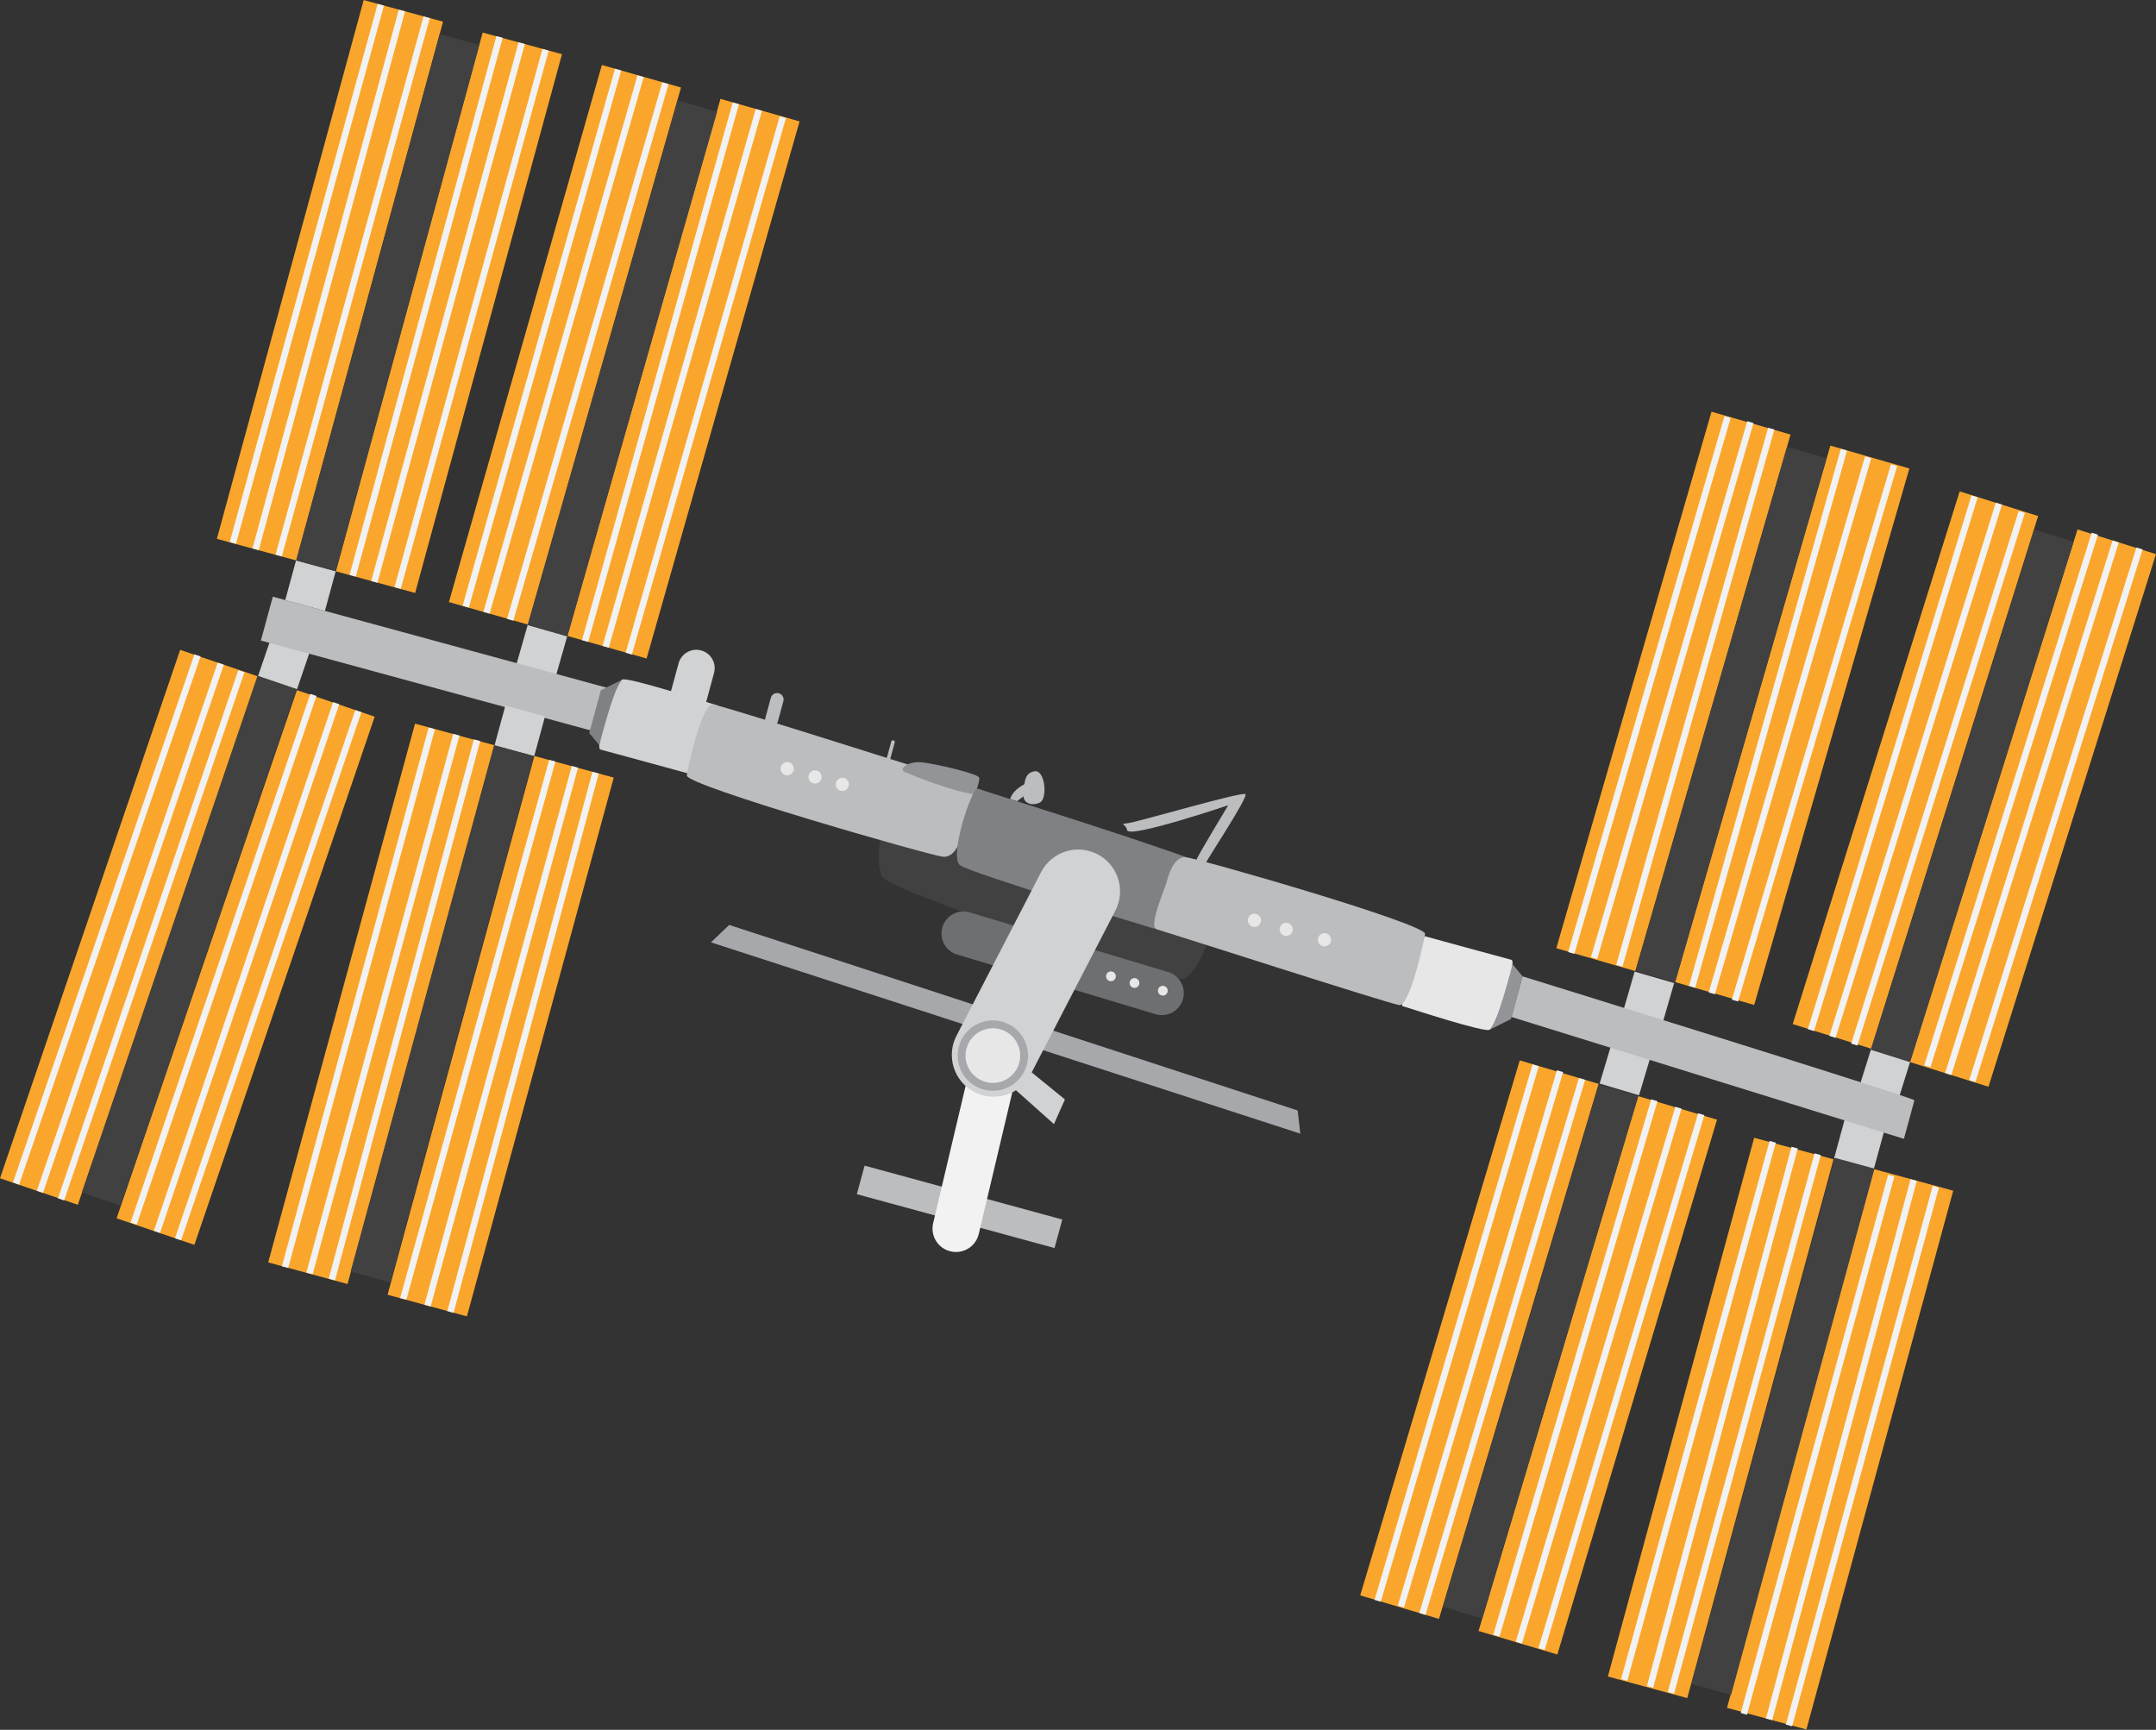 <?xml version="1.0" encoding="utf-8"?>
<!-- Generator: Adobe Illustrator 16.0.0, SVG Export Plug-In . SVG Version: 6.00 Build 0)  -->
<!DOCTYPE svg PUBLIC "-//W3C//DTD SVG 1.1//EN" "http://www.w3.org/Graphics/SVG/1.1/DTD/svg11.dtd">
<svg version="1.1" id="Layer_1" xmlns="http://www.w3.org/2000/svg" xmlns:xlink="http://www.w3.org/1999/xlink" x="0px" y="0px"
	 width="195.511px" height="156.864px" viewBox="0 0 195.511 156.864" enable-background="new 0 0 195.511 156.864"
	 xml:space="preserve">
<rect x="0" y="0" width="195.511" height="156.864" fill="#333333" stroke="none"/>
<g>
	<path fill="#BBBDBF" d="M93.851,69.938c0.932-0.107,1.161,2.5,0.446,2.84c-0.711,0.339-1.577,0.077-1.484-0.761
		C92.905,71.174,92.801,70.06,93.851,69.938z"/>
	<path fill="#BBBDBF" d="M102.398,74.624c1.28-0.227,10.278-2.879,10.54-2.605c0.266,0.277-3.519,5.958-3.607,6.274
		c-0.086,0.313-1.1,0.308-0.883-0.242c0.219-0.553,2.933-5.033,2.933-5.033s-8.962,3.028-9.165,2.272
		C102.019,74.536,101.366,74.809,102.398,74.624z"/>
	<path fill="#E7E7E7" d="M137.058,87.036c-0.273-0.061-7.873-2.145-7.873-2.145s-2.327,6.243-2.014,6.338
		c1.166,0.363,7.287,2.362,7.883,2.161c0.51-0.171,2.031-4.591,2.104-5.96C137.169,87.198,137.142,87.053,137.058,87.036z"/>
	<path fill="#929497" d="M138.071,88.538l-0.914-1.107c0,0-1.389,5.571-2.104,5.96l1.963-0.981L138.071,88.538z"/>
	<g>
		
			<rect x="26.191" y="0.09" transform="matrix(0.965 0.263 -0.263 0.965 7.731 -6.971)" fill="#FAA62C" width="7.456" height="50.63"/>
		
			<rect x="36.982" y="3.03" transform="matrix(0.965 0.263 -0.263 0.965 8.877 -9.699)" fill="#FAA62C" width="7.455" height="50.629"/>
		
			<rect x="26.306" y="51.233" transform="matrix(0.965 0.263 -0.263 0.965 14.934 -5.535)" fill="#D1D2D3" width="3.728" height="3.727"/>
		
			<rect x="27.541" y="-0.475" transform="matrix(0.964 0.265 -0.265 0.964 7.573 -6.486)" fill="#F2F2F2" width="0.59" height="50.627"/>
		
			<rect x="29.528" y="0.066" transform="matrix(0.965 0.262 -0.262 0.965 7.684 -6.922)" fill="#F2F2F2" width="0.589" height="50.628"/>
		
			<rect x="31.706" y="0.656" transform="matrix(0.964 0.265 -0.265 0.964 8.014 -7.543)" fill="#F2F2F2" width="0.59" height="50.629"/>
		
			<rect x="38.332" y="2.464" transform="matrix(0.965 0.263 -0.263 0.965 8.672 -9.187)" fill="#F2F2F2" width="0.588" height="50.627"/>
		
			<rect x="40.322" y="3.005" transform="matrix(0.965 0.264 -0.264 0.965 8.907 -9.71)" fill="#F2F2F2" width="0.589" height="50.627"/>
		
			<rect x="42.499" y="3.599" transform="matrix(0.964 0.265 -0.265 0.964 9.175 -10.292)" fill="#F2F2F2" width="0.587" height="50.627"/>
		
			<rect x="33.295" y="2.716" transform="matrix(0.965 0.263 -0.263 0.965 8.453 -8.279)" fill="#414142" width="3.729" height="49.453"/>
	</g>
	<path fill="#BBBDBF" d="M93.385,70.898c0,0-1.485,0.504-1.778,1.563l0.624,0.198c0,0,0.974-0.838,1.494-0.879L93.385,70.898z"/>
	<path fill="#BBBDBF" d="M70.539,65.42c-0.083,0.31-0.409,0.495-0.722,0.414l0,0c-0.312-0.086-0.5-0.41-0.413-0.725l0.496-1.828
		c0.088-0.315,0.411-0.502,0.724-0.414l0,0c0.314,0.084,0.5,0.409,0.414,0.723L70.539,65.42z"/>
	<path fill="#BBBDBF" d="M80.71,68.904c-0.023,0.088-0.116,0.141-0.201,0.118l0,0c-0.088-0.023-0.138-0.118-0.117-0.203l0.43-1.575
		c0.024-0.085,0.113-0.139,0.2-0.114l0,0c0.088,0.025,0.141,0.114,0.115,0.203L80.71,68.904z"/>
	<path fill="#D1D2D3" d="M63.926,64.067c-0.242,0.885-1.159,1.411-2.047,1.17l0,0c-0.888-0.241-1.412-1.159-1.172-2.047l0.828-3.038
		c0.243-0.887,1.159-1.413,2.047-1.171l0,0c0.889,0.242,1.413,1.158,1.169,2.048L63.926,64.067z"/>
	<path fill="#A6A8AC" d="M66.125,83.875c0.378,0.104,51.548,16.823,51.548,16.823l0.242,2.102L64.472,85.453L66.125,83.875z"/>
	
		<rect x="77.744" y="108.061" transform="matrix(0.965 0.263 -0.263 0.965 31.802 -19.024)" fill="#BBBDBF" width="18.577" height="2.681"/>
	<path fill="#F2F2F2" d="M88.757,111.895c-0.268,1.143-1.414,1.85-2.558,1.58l0,0c-1.142-0.269-1.847-1.412-1.579-2.557
		l3.102-13.115c0.269-1.141,1.416-1.85,2.557-1.578l0,0c1.142,0.27,1.849,1.414,1.582,2.557L88.757,111.895z"/>
	<g>
		
			<rect x="47.476" y="5.955" transform="matrix(0.962 0.274 -0.274 0.962 10.54 -12.845)" fill="#FAA62C" width="7.458" height="50.629"/>
		
			<rect x="58.232" y="9.023" transform="matrix(0.962 0.274 -0.274 0.962 11.787 -15.67)" fill="#FAA62C" width="7.456" height="50.629"/>
		
			<rect x="47.262" y="57.076" transform="matrix(0.962 0.275 -0.275 0.962 18.081 -11.228)" fill="#D1D2D3" width="3.727" height="3.727"/>
		
			<rect x="48.834" y="5.363" transform="matrix(0.962 0.273 -0.273 0.962 10.254 -12.259)" fill="#F2F2F2" width="0.588" height="50.628"/>
		
			<rect x="50.816" y="5.929" transform="matrix(0.961 0.276 -0.276 0.961 10.61 -12.895)" fill="#F2F2F2" width="0.587" height="50.627"/>
		
			<rect x="52.985" y="6.547" transform="matrix(0.961 0.278 -0.278 0.961 10.958 -13.556)" fill="#F2F2F2" width="0.59" height="50.629"/>
		
			<rect x="59.59" y="8.431" transform="matrix(0.963 0.27 -0.27 0.963 11.335 -14.915)" fill="#F2F2F2" width="0.588" height="50.628"/>
		<polygon fill="#F2F2F2" points="55.203,58.737 54.64,58.574 68.528,9.886 69.093,10.051 		"/>
		
			<rect x="63.742" y="9.618" transform="matrix(0.961 0.276 -0.276 0.961 12.107 -16.295)" fill="#F2F2F2" width="0.588" height="50.626"/>
		
			<rect x="54.555" y="8.647" transform="matrix(0.962 0.275 -0.275 0.962 11.338 -14.216)" fill="#414142" width="3.729" height="49.449"/>
	</g>
	<g>
		
			<rect x="18.558" y="62.387" transform="matrix(-0.946 -0.323 0.323 -0.946 15.031 177.896)" fill="#FAA62C" width="7.456" height="50.626"/>
		<polygon fill="#FAA62C" points="16.337,58.93 23.395,61.334 7.059,109.25 0,106.848 		"/>
		
			<rect x="23.899" y="58.308" transform="matrix(-0.947 -0.323 0.323 -0.947 30.733 125.437)" fill="#D1D2D3" width="3.727" height="3.727"/>
		
			<rect x="24.033" y="63.085" transform="matrix(-0.946 -0.323 0.323 -0.946 18.782 179.913)" fill="#F2F2F2" width="0.589" height="50.624"/>
		
			<rect x="22.086" y="62.418" transform="matrix(-0.947 -0.321 0.321 -0.947 15.391 178.003)" fill="#F2F2F2" width="0.587" height="50.628"/>
		
			<rect x="19.948" y="61.691" transform="matrix(-0.947 -0.322 0.322 -0.947 11.423 175.897)" fill="#F2F2F2" width="0.59" height="50.628"/>
		
			<rect x="13.447" y="59.474" transform="matrix(-0.946 -0.323 0.323 -0.946 -0.675 169.461)" fill="#F2F2F2" width="0.59" height="50.626"/>
		
			<rect x="11.497" y="58.809" transform="matrix(-0.946 -0.324 0.324 -0.946 -4.282 167.53)" fill="#F2F2F2" width="0.588" height="50.625"/>
		
			<rect x="9.362" y="58.081" transform="matrix(-0.946 -0.325 0.325 -0.946 -8.288 165.407)" fill="#F2F2F2" width="0.588" height="50.627"/>
		
			<rect x="15.316" y="60.612" transform="matrix(-0.947 -0.322 0.322 -0.947 5.943 171.66)" fill="#414142" width="3.73" height="49.451"/>
	</g>
	
		<rect x="23.505" y="59.258" transform="matrix(0.965 0.263 -0.263 0.965 17.643 -9.257)" fill="#BBBDBF" width="39.833" height="4.121"/>
	<path fill="#D1D2D3" d="M54.446,67.969c0.272,0.063,7.873,2.145,7.873,2.145s3.04-6.049,2.725-6.146
		c-1.169-0.361-7.998-2.553-8.594-2.352c-0.509,0.169-2.029,4.591-2.103,5.958C54.333,67.807,54.361,67.951,54.446,67.969z"/>
	<g>
		
			<rect x="41.646" y="68.673" transform="matrix(-0.965 -0.263 0.263 -0.965 64.468 196.591)" fill="#FAA62C" width="7.456" height="50.627"/>
		
			<rect x="30.857" y="65.732" transform="matrix(-0.965 -0.263 0.263 -0.965 44.005 187.984)" fill="#FAA62C" width="7.456" height="50.629"/>
		
			<rect x="45.26" y="64.429" transform="matrix(-0.965 -0.263 0.263 -0.965 75.175 142.64)" fill="#D1D2D3" width="3.727" height="3.73"/>
		
			<rect x="47.164" y="69.241" transform="matrix(-0.966 -0.26 0.26 -0.966 68.689 198.198)" fill="#F2F2F2" width="0.588" height="50.627"/>
		
			<rect x="45.176" y="68.698" transform="matrix(-0.965 -0.264 0.264 -0.965 64.512 196.692)" fill="#F2F2F2" width="0.588" height="50.628"/>
		
			<rect x="43" y="68.106" transform="matrix(-0.964 -0.267 0.267 -0.964 60.117 194.997)" fill="#F2F2F2" width="0.586" height="50.626"/>
		
			<rect x="36.369" y="66.299" transform="matrix(-0.966 -0.26 0.26 -0.966 48.273 189.605)" fill="#F2F2F2" width="0.592" height="50.627"/>
		
			<rect x="34.385" y="65.759" transform="matrix(-0.965 -0.263 0.263 -0.965 44.236 188.054)" fill="#F2F2F2" width="0.586" height="50.627"/>
		<polygon fill="#F2F2F2" points="38.87,65.978 39.439,66.131 26.133,114.978 25.563,114.828 		"/>
		
			<rect x="38.271" y="67.224" transform="matrix(-0.965 -0.263 0.263 -0.965 54.649 191.22)" fill="#414142" width="3.728" height="49.45"/>
	</g>
	<g>
		
			<rect x="147.968" y="37.343" transform="matrix(0.961 0.278 -0.278 0.961 23.388 -39.689)" fill="#FAA62C" width="7.457" height="50.627"/>
		
			<rect x="158.71" y="40.455" transform="matrix(0.961 0.278 -0.278 0.961 24.707 -42.591)" fill="#FAA62C" width="7.456" height="50.625"/>
		
			<rect x="147.645" y="88.452" transform="matrix(0.961 0.278 -0.278 0.961 30.933 -37.94)" fill="#D1D2D3" width="3.73" height="3.732"/>
		
			<rect x="149.328" y="36.743" transform="matrix(0.96 0.28 -0.28 0.96 23.313 -39.353)" fill="#F2F2F2" width="0.587" height="50.627"/>
		
			<rect x="151.306" y="37.317" transform="matrix(0.96 0.28 -0.28 0.96 23.641 -39.994)" fill="#F2F2F2" width="0.592" height="50.627"/>
		
			<rect x="153.475" y="37.94" transform="matrix(0.962 0.272 -0.272 0.962 23.013 -39.453)" fill="#F2F2F2" width="0.589" height="50.63"/>
		
			<rect x="160.07" y="39.851" transform="matrix(0.962 0.272 -0.272 0.962 23.781 -41.175)" fill="#F2F2F2" width="0.589" height="50.631"/>
		
			<rect x="162.051" y="40.426" transform="matrix(0.96 0.28 -0.28 0.96 24.873 -42.791)" fill="#F2F2F2" width="0.59" height="50.629"/>
		
			<rect x="164.219" y="41.056" transform="matrix(0.959 0.285 -0.285 0.959 25.692 -44.075)" fill="#F2F2F2" width="0.587" height="50.625"/>
		
			<rect x="155.04" y="40.053" transform="matrix(0.961 0.278 -0.278 0.961 24.201 -41.076)" fill="#414142" width="3.726" height="49.449"/>
	</g>
	<g>
		
			<rect x="169.974" y="44.575" transform="matrix(0.954 0.299 -0.299 0.954 28.879 -48.784)" fill="#FAA62C" width="7.459" height="50.63"/>
		
			<rect x="180.645" y="47.927" transform="matrix(0.954 0.3 -0.3 0.954 30.438 -51.905)" fill="#FAA62C" width="7.456" height="50.628"/>
		
			<rect x="169.036" y="95.631" transform="matrix(0.954 0.299 -0.299 0.954 37.022 -46.688)" fill="#D1D2D3" width="3.726" height="3.728"/>
		
			<rect x="171.348" y="43.926" transform="matrix(0.956 0.293 -0.293 0.956 27.839 -47.275)" fill="#F2F2F2" width="0.586" height="50.631"/>
		
			<rect x="173.314" y="44.544" transform="matrix(0.955 0.298 -0.298 0.955 28.74 -48.603)" fill="#F2F2F2" width="0.589" height="50.63"/>
		
			<rect x="175.467" y="45.222" transform="matrix(0.954 0.3 -0.3 0.954 29.229 -49.446)" fill="#F2F2F2" width="0.59" height="50.626"/>
		
			<rect x="182.019" y="47.279" transform="matrix(0.954 0.3 -0.3 0.954 30.22 -51.405)" fill="#F2F2F2" width="0.592" height="50.629"/>
		
			<rect x="183.984" y="47.897" transform="matrix(0.954 0.3 -0.3 0.954 30.423 -51.877)" fill="#F2F2F2" width="0.59" height="50.627"/>
		<polyline fill="#F2F2F2" points="193.735,49.645 194.295,49.822 179.132,98.125 178.571,97.949 		"/>
		
			<rect x="176.997" y="47.401" transform="matrix(0.954 0.3 -0.3 0.954 29.845 -50.297)" fill="#414142" width="3.727" height="49.45"/>
	</g>
	<path fill="#808184" d="M53.433,66.468l0.915,1.106c0,0,1.387-5.569,2.103-5.958l-1.962,0.978L53.433,66.468z"/>
	<path fill="#414142" d="M107.285,88.756c-1.747,0.5-26.39-7.938-27.251-9.206c-0.861-1.271,0.2-6.169,0.2-6.169l30.547,8.325
		C110.781,81.706,109.036,88.261,107.285,88.756z"/>
	<path fill="#BBBDBF" d="M62.282,70.313c-0.156,0.901,21.961,7.237,23.211,7.375c1.25,0.135,1.721-1.838,1.859-2.343
		c0.136-0.505,1.687-3.946,0.865-4.171c-0.819-0.221-22.714-7.205-23.567-7.302C63.793,63.775,62.651,68.211,62.282,70.313z"/>
	<path fill="#929497" d="M82.038,69.998c-0.578-0.242,0.28-1.031,1.658-0.859c1.379,0.171,5.071,1.043,5.111,1.393
		c0.041,0.35-0.411,1.516-0.411,1.516S86.294,71.79,82.038,69.998z"/>
	<path fill="#808184" d="M107.776,77.801l-1.969,2.309l-1.118,4.105c0,0-16.57-4.992-17.627-5.754
		c-1.058-0.76,1.112-7.154,1.588-6.956C89.128,71.703,101.749,75.617,107.776,77.801z"/>
	<path fill="#BBBDBF" d="M129.228,84.694c0.165-0.899-20.508-6.84-21.682-6.956c-1.172-0.118-1.646,1.854-1.783,2.362
		c-0.139,0.506-1.65,3.957-0.881,4.164c0.768,0.211,21.217,6.799,22.02,6.881C127.702,91.227,128.847,86.793,129.228,84.694z"/>
	<polygon fill="#D1D2D3" points="93.313,97.049 96.569,99.698 95.576,101.936 92.127,98.86 	"/>
	<g>
		
			<rect x="163.155" y="106.145" transform="matrix(-0.965 -0.263 0.263 -0.965 293.336 302.169)" fill="#FAA62C" width="7.459" height="50.628"/>
		
			<rect x="152.363" y="103.208" transform="matrix(-0.965 -0.262 0.262 -0.965 272.994 293.498)" fill="#FAA62C" width="7.459" height="50.628"/>
		
			<rect x="166.767" y="101.902" transform="matrix(-0.965 -0.263 0.263 -0.965 304.046 248.221)" fill="#D1D2D3" width="3.729" height="3.729"/>
		
			<rect x="168.675" y="106.713" transform="matrix(-0.965 -0.263 0.263 -0.965 297.218 303.879)" fill="#F2F2F2" width="0.586" height="50.627"/>
		
			<rect x="166.686" y="106.173" transform="matrix(-0.966 -0.259 0.259 -0.966 294.225 301.724)" fill="#F2F2F2" width="0.588" height="50.629"/>
		
			<rect x="164.509" y="105.58" transform="matrix(-0.964 -0.264 0.264 -0.964 289.134 300.702)" fill="#F2F2F2" width="0.587" height="50.63"/>
		<polygon fill="#F2F2F2" points="164.545,104.588 165.11,104.743 151.807,153.588 151.235,153.436 		"/>
		
			<rect x="155.892" y="103.232" transform="matrix(-0.966 -0.259 0.259 -0.966 273.767 293.148)" fill="#F2F2F2" width="0.588" height="50.63"/>
		
			<rect x="153.716" y="102.64" transform="matrix(-0.964 -0.266 0.266 -0.964 268.448 292.254)" fill="#F2F2F2" width="0.588" height="50.626"/>
		
			<rect x="159.78" y="104.697" transform="matrix(-0.965 -0.263 0.263 -0.965 283.63 296.748)" fill="#414142" width="3.726" height="49.452"/>
	</g>
	<g>
		
			<rect x="141.144" y="99.364" transform="matrix(-0.958 -0.286 0.286 -0.958 248.021 285.59)" fill="#FAA62C" width="7.458" height="50.626"/>
		<polygon fill="#FAA62C" points="137.816,96.155 144.964,98.287 130.49,146.803 123.349,144.67 		"/>
		
			<rect x="145.419" y="95.17" transform="matrix(-0.958 -0.286 0.286 -0.958 260.723 232.087)" fill="#D1D2D3" width="3.727" height="3.729"/>
		
			<rect x="146.648" y="99.981" transform="matrix(-0.958 -0.286 0.286 -0.958 251.968 287.346)" fill="#F2F2F2" width="0.588" height="50.627"/>
		<polygon fill="#F2F2F2" points="151.923,100.362 152.487,100.534 138.015,149.047 137.45,148.875 		"/>
		
			<rect x="142.509" y="98.744" transform="matrix(-0.959 -0.283 0.283 -0.959 244.697 283.438)" fill="#F2F2F2" width="0.591" height="50.63"/>
		<polygon fill="#F2F2F2" points="143.178,97.754 143.743,97.924 129.269,146.44 128.706,146.268 		"/>
		
			<rect x="133.957" y="96.194" transform="matrix(-0.959 -0.285 0.285 -0.959 228.367 276.199)" fill="#F2F2F2" width="0.587" height="50.629"/>
		
			<rect x="131.795" y="95.549" transform="matrix(-0.959 -0.283 0.283 -0.959 224.561 274.173)" fill="#F2F2F2" width="0.586" height="50.629"/>
		
			<rect x="137.819" y="97.788" transform="matrix(-0.958 -0.286 0.286 -0.958 238.483 279.864)" fill="#414142" width="3.728" height="49.451"/>
	</g>
	<path fill="#BBBDBF" d="M173.603,99.776c-0.289-0.326-35.531-11.238-35.531-11.238l-1.004,3.683l35.583,11.049l0.876-3.22"/>
	<path fill="#E7E7E7" d="M114.331,83.611c-0.088,0.322-0.417,0.509-0.736,0.424c-0.318-0.09-0.508-0.417-0.419-0.739
		c0.087-0.314,0.413-0.504,0.735-0.418C114.228,82.963,114.415,83.295,114.331,83.611z"/>
	<path fill="#E7E7E7" d="M117.214,84.43c-0.086,0.319-0.414,0.506-0.731,0.424c-0.321-0.092-0.508-0.418-0.423-0.739
		c0.088-0.315,0.415-0.505,0.733-0.42C117.113,83.785,117.302,84.112,117.214,84.43z"/>
	<path fill="#E7E7E7" d="M120.687,85.377c-0.088,0.318-0.418,0.508-0.734,0.418c-0.322-0.085-0.508-0.415-0.42-0.733
		c0.086-0.319,0.414-0.508,0.734-0.421C120.585,84.729,120.772,85.057,120.687,85.377z"/>
	<circle fill="#E7E7E7" cx="76.386" cy="71.127" r="0.598"/>
	<path fill="#E7E7E7" d="M74.491,70.611c-0.085,0.319-0.416,0.509-0.731,0.42c-0.323-0.087-0.512-0.417-0.422-0.736
		c0.087-0.315,0.416-0.505,0.734-0.419C74.39,69.966,74.579,70.293,74.491,70.611z"/>
	<circle fill="#E7E7E7" cx="71.388" cy="69.708" r="0.599"/>
	<path fill="#6E6F71" d="M107.28,90.582c-0.292,1.062-1.385,1.687-2.449,1.397l-17.989-5.406c-1.062-0.29-1.686-1.387-1.396-2.453
		l0,0c0.29-1.061,1.383-1.688,2.449-1.397l17.982,5.407C106.942,88.42,107.57,89.518,107.28,90.582L107.28,90.582z"/>
	<path fill="#D1D2D3" d="M93.471,97.411c-0.969,1.858-3.26,2.58-5.117,1.612l0,0c-1.858-0.966-2.58-3.259-1.611-5.114l7.67-14.832
		c0.967-1.859,3.258-2.578,5.115-1.611l0,0c1.859,0.971,2.58,3.26,1.613,5.116L93.471,97.411z"/>
	<path fill="#A6A8AC" d="M93.114,96.563c-0.464,1.699-2.215,2.701-3.916,2.238c-1.702-0.464-2.705-2.216-2.241-3.92
		c0.462-1.697,2.217-2.701,3.917-2.234C92.574,93.107,93.576,94.862,93.114,96.563z"/>
	<path fill="#E7E7E7" d="M92.426,96.372c-0.359,1.323-1.723,2.102-3.042,1.741c-1.324-0.358-2.099-1.722-1.739-3.043
		c0.358-1.314,1.717-2.099,3.043-1.737C92.003,93.69,92.786,95.055,92.426,96.372z"/>
	<circle fill="#E7E7E7" cx="100.744" cy="88.533" r="0.443"/>
	<circle fill="#E7E7E7" cx="102.877" cy="89.139" r="0.443"/>
	<path fill="#E7E7E7" d="M105.874,89.953c-0.063,0.237-0.311,0.378-0.543,0.313c-0.238-0.067-0.377-0.309-0.313-0.547
		c0.066-0.234,0.307-0.371,0.545-0.309C105.798,89.477,105.937,89.719,105.874,89.953z"/>
</g>
</svg>
